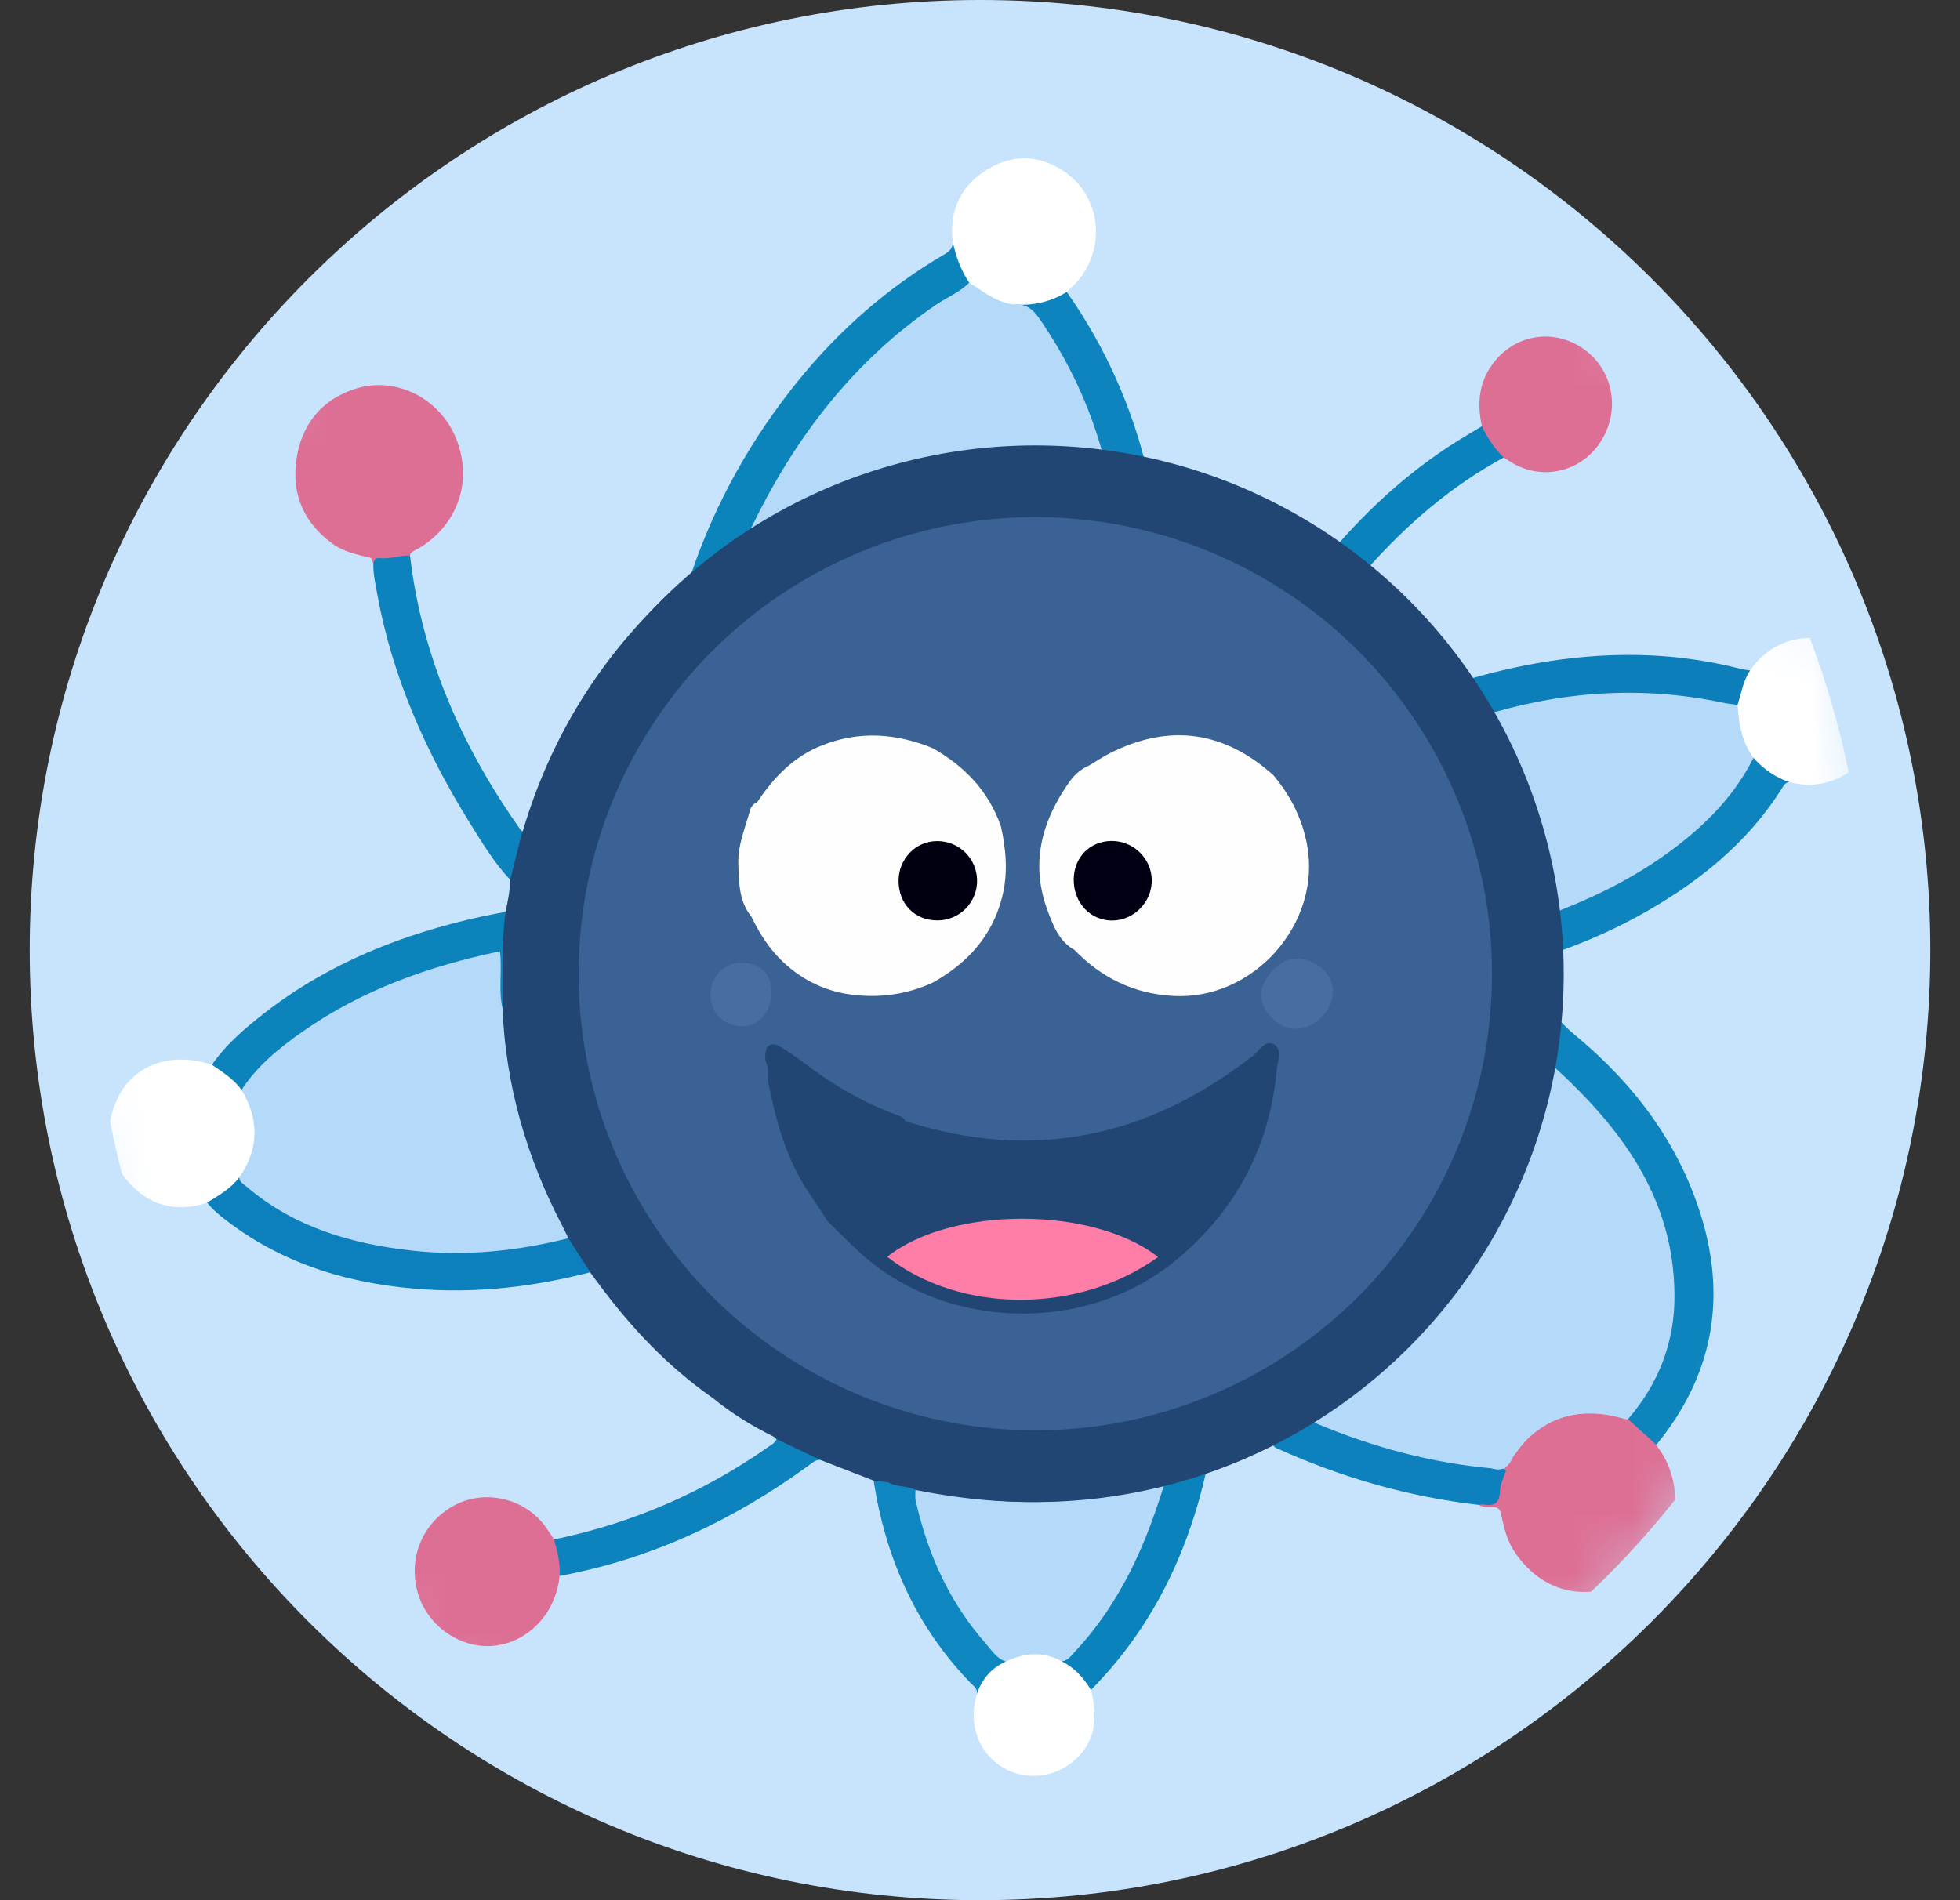 <svg width="33" height="32" viewBox="0 0 33 32" fill="none" xmlns="http://www.w3.org/2000/svg">
<rect x="0" y="0" width="33" height="32" fill="#333333" stroke="none"/>
<path d="M16.327 31.463C24.867 31.463 31.79 24.54 31.79 16C31.79 7.459 24.867 0.536 16.327 0.536C7.787 0.536 0.863 7.459 0.863 16C0.863 24.54 7.787 31.463 16.327 31.463Z" fill="#C8E4FC"/>
<mask id="mask0_2303_30679" style="mask-type:luminance" maskUnits="userSpaceOnUse" x="0" y="0" width="32" height="32">
<path d="M16.327 31.463C24.867 31.463 31.79 24.54 31.79 16C31.79 7.459 24.867 0.536 16.327 0.536C7.787 0.536 0.863 7.459 0.863 16C0.863 24.54 7.787 31.463 16.327 31.463Z" fill="white"/>
</mask>
<g mask="url(#mask0_2303_30679)">
<path d="M21.413 24.321C21.045 24.471 20.678 24.622 20.311 24.772C20.109 24.972 19.83 24.983 19.58 25.067C18.239 25.422 16.888 25.452 15.53 25.18C15.496 25.173 15.464 25.162 15.433 25.149C15.277 25.089 15.097 25.108 14.954 25.006C14.74 24.741 14.737 24.726 14.943 24.474C15.039 24.357 15.057 24.213 15.11 24.081C15.142 24.001 15.142 23.904 15.216 23.842C15.377 23.809 15.527 23.875 15.678 23.909C17.213 24.253 18.724 24.135 20.169 23.544C22.721 22.5 24.29 20.606 24.82 17.893C25.059 16.67 24.943 15.455 24.584 14.263C24.554 14.166 24.503 14.073 24.522 13.965C24.554 13.909 24.61 13.874 24.665 13.854C24.895 13.77 24.991 13.591 25.059 13.371C25.166 13.029 25.197 13.025 25.485 13.219C25.614 13.386 25.657 13.59 25.72 13.782C25.897 14.33 26.009 14.893 26.084 15.464C26.176 15.856 26.062 16.246 26.069 16.638C26.075 16.981 26.177 17.324 26.085 17.67C26.066 17.741 26.06 17.817 26.039 17.888C25.943 18.712 25.702 19.495 25.354 20.244C24.877 21.275 24.221 22.18 23.395 22.959C23.001 23.331 22.577 23.667 22.109 23.944C21.878 24.072 21.677 24.255 21.413 24.321Z" fill="#224674"/>
<path d="M22.932 9.717C22.977 9.781 23.067 9.804 23.09 9.889C22.942 10.109 22.961 10.38 22.866 10.616C22.802 10.775 22.748 10.938 22.541 10.956C22.413 10.93 22.331 10.832 22.237 10.755C21.621 10.251 20.953 9.834 20.204 9.554C19.414 9.251 18.601 9.075 17.752 9.038C16.889 9.001 16.052 9.109 15.223 9.33C15.056 9.375 14.898 9.43 14.782 9.567C14.684 9.538 14.711 9.45 14.697 9.383C14.654 9.171 14.544 9.103 14.333 9.151C14.203 9.18 14.09 9.275 13.946 9.247C13.892 9.123 14.005 9.103 14.069 9.058C14.131 9.015 14.212 9.015 14.278 8.98C14.365 8.936 14.427 8.876 14.383 8.77C14.341 8.672 14.284 8.587 14.153 8.629C14.12 8.639 14.089 8.653 14.056 8.663C13.797 8.743 13.692 8.645 13.739 8.368C13.996 8.202 14.285 8.117 14.573 8.033C15.33 7.814 16.1 7.679 16.891 7.637C17.414 7.609 17.927 7.643 18.442 7.706C18.636 7.747 18.835 7.752 19.028 7.798C19.129 7.822 19.225 7.852 19.312 7.909C20.439 8.161 21.461 8.644 22.401 9.31C22.627 9.381 22.79 9.535 22.932 9.717Z" fill="#224674"/>
<path d="M11.999 23.542C11.241 23.012 10.616 22.349 10.07 21.607C10.026 21.547 9.981 21.487 9.936 21.427C9.727 21.286 9.655 21.045 9.515 20.853C8.908 19.774 8.554 18.614 8.42 17.386C8.404 17.244 8.407 17.1 8.409 16.957C8.407 16.601 8.413 16.245 8.404 15.889C8.4 15.707 8.395 15.518 8.51 15.357C8.552 15.179 8.585 15.001 8.59 14.818C8.579 14.524 8.642 14.25 8.795 13.997L8.802 14.001C8.904 13.998 8.951 14.084 9.011 14.14C9.119 14.242 9.173 14.386 9.352 14.427C9.455 14.451 9.431 14.629 9.493 14.725C9.509 14.921 9.436 15.105 9.412 15.296C9.314 15.954 9.275 16.615 9.347 17.279C9.352 17.327 9.356 17.375 9.35 17.422C9.372 17.982 9.524 18.518 9.654 19.058C9.718 19.38 9.859 19.677 9.965 19.985C9.998 20.081 10.046 20.173 10.111 20.253C10.244 20.418 10.397 20.426 10.542 20.275C10.584 20.231 10.616 20.176 10.675 20.15C10.752 20.137 10.784 20.19 10.814 20.245C11.194 20.939 11.68 21.551 12.235 22.111C12.255 22.136 12.269 22.163 12.273 22.194C12.273 22.262 12.225 22.282 12.172 22.303C11.904 22.409 11.679 22.836 11.739 23.118C11.758 23.211 11.816 23.272 11.883 23.332C11.945 23.387 12.037 23.43 11.999 23.542Z" fill="#224674"/>
<path d="M25.98 17.944C26.11 17.215 26.045 16.479 26.057 15.746C26.059 15.636 25.995 15.535 26.026 15.423C26.074 15.326 26.174 15.307 26.262 15.274C26.941 15.011 27.579 14.673 28.162 14.234C28.647 13.868 29.064 13.44 29.384 12.921C29.419 12.864 29.446 12.799 29.503 12.756C29.556 12.742 29.599 12.767 29.633 12.801C29.761 12.928 29.905 13.028 30.074 13.093C30.107 13.105 30.132 13.13 30.125 13.171C30.072 13.175 30.044 13.208 30.017 13.252C29.409 14.227 28.538 14.906 27.544 15.448C27.123 15.677 26.683 15.866 26.232 16.028C26.125 16.066 26.074 16.113 26.094 16.233C26.11 16.327 26.118 16.428 26.098 16.52C26.005 16.948 26.232 17.193 26.54 17.449C27.515 18.261 28.262 19.249 28.641 20.475C29.073 21.877 28.836 23.163 27.905 24.309C27.89 24.326 27.872 24.334 27.851 24.333C27.675 24.204 27.463 24.114 27.384 23.885C27.538 23.628 27.735 23.399 27.856 23.12C28.291 22.12 28.214 21.134 27.782 20.157C27.427 19.354 26.875 18.698 26.24 18.104C26.164 18.033 26.081 17.976 25.98 17.944Z" fill="#0D84BD"/>
<path d="M9.452 14.695C9.414 14.676 9.378 14.649 9.378 14.606C9.377 14.487 9.356 14.403 9.205 14.445C9.165 14.456 9.112 14.432 9.105 14.392C9.074 14.204 8.89 14.14 8.801 14C9.271 12.413 10.11 11.055 11.329 9.933C11.434 9.837 11.539 9.739 11.644 9.642C11.928 9.334 12.29 9.133 12.638 8.912C12.673 8.893 12.709 8.878 12.751 8.892C12.811 8.931 12.828 8.988 12.809 9.052C12.768 9.194 12.862 9.181 12.945 9.17C13.108 9.147 13.213 9.016 13.248 8.892C13.303 8.696 13.44 8.59 13.571 8.466C13.615 8.424 13.657 8.376 13.727 8.417C13.787 8.754 13.982 8.643 14.177 8.557C14.338 8.486 14.369 8.641 14.429 8.726C14.494 8.819 14.488 8.908 14.383 8.988C14.244 9.092 14.031 9.053 13.933 9.229C13.888 9.305 13.809 9.327 13.733 9.355C13.199 9.473 12.796 9.805 12.413 10.168C12.197 10.418 11.918 10.596 11.686 10.83C10.723 11.801 10.044 12.94 9.641 14.246C9.593 14.401 9.542 14.556 9.452 14.695Z" fill="#224674"/>
<path d="M27.411 23.899C27.564 24.037 27.716 24.176 27.868 24.314C28.154 24.67 28.246 25.078 28.187 25.523C28.105 26.143 27.641 26.62 27.021 26.768C26.358 26.927 25.806 26.618 25.482 26.106C25.371 25.931 25.324 25.73 25.279 25.531C25.264 25.469 25.261 25.409 25.189 25.386C25.093 25.368 24.989 25.4 24.898 25.343C24.928 25.298 24.976 25.287 25.024 25.285C25.134 25.279 25.173 25.212 25.192 25.113C25.217 24.986 25.243 24.858 25.318 24.747C25.51 24.492 25.671 24.216 25.953 24.035C26.296 23.815 26.663 23.77 27.052 23.819C27.153 23.831 27.254 23.852 27.355 23.87C27.376 23.875 27.395 23.884 27.411 23.899Z" fill="#DD6F94"/>
<path d="M6.285 9.484C6.273 9.454 6.26 9.425 6.248 9.396C6.018 9.341 5.788 9.296 5.588 9.149C5.116 8.8 4.913 8.33 4.988 7.76C5.067 7.151 5.419 6.719 6.003 6.541C6.66 6.34 7.404 6.696 7.682 7.391C7.956 8.079 7.725 8.796 7.104 9.202C7.041 9.243 6.968 9.266 6.913 9.319C6.911 9.331 6.908 9.343 6.902 9.355C6.715 9.488 6.489 9.432 6.285 9.484Z" fill="#DD6F94"/>
<path d="M16.038 4.054C15.981 3.515 16.195 3.102 16.655 2.835C17.067 2.596 17.498 2.614 17.899 2.875C18.559 3.306 18.641 4.235 18.079 4.803C18.041 4.841 18 4.878 17.961 4.916C17.807 5.106 17.596 5.168 17.363 5.177C17.281 5.18 17.199 5.178 17.117 5.178C16.784 5.162 16.525 4.995 16.292 4.773C16.109 4.568 16.022 4.329 16.038 4.054Z" fill="white"/>
<path d="M3.489 20.253C2.948 20.429 2.485 20.297 2.128 19.864C1.788 19.45 1.75 18.98 1.978 18.5C2.253 17.924 2.882 17.705 3.568 17.932C3.821 17.98 3.977 18.158 4.122 18.349C4.422 18.855 4.42 19.352 4.084 19.84C3.918 20.024 3.759 20.219 3.489 20.253Z" fill="white"/>
<path d="M9.422 26.539C9.363 27.159 8.904 27.65 8.326 27.715C7.778 27.776 7.22 27.405 7.046 26.863C6.856 26.27 7.1 25.652 7.64 25.356C8.148 25.077 8.812 25.221 9.168 25.688C9.225 25.764 9.275 25.846 9.328 25.925C9.486 26.11 9.519 26.315 9.422 26.539Z" fill="#DD6F94"/>
<path d="M16.039 4.054C16.087 4.307 16.175 4.544 16.318 4.76C16.321 4.873 16.224 4.904 16.152 4.946C14.69 5.814 13.66 7.074 12.872 8.554C12.802 8.686 12.734 8.819 12.659 8.949C12.321 9.18 11.983 9.411 11.645 9.642C12.048 8.458 12.652 7.384 13.438 6.413C14.133 5.555 14.953 4.836 15.909 4.278C16.006 4.222 16.05 4.16 16.039 4.054Z" fill="#0B84BB"/>
<path d="M30.126 13.171C29.887 13.09 29.69 12.949 29.523 12.763C29.426 12.749 29.397 12.668 29.363 12.597C29.252 12.369 29.192 12.129 29.213 11.873C29.272 11.667 29.255 11.428 29.468 11.29C29.817 10.773 30.463 10.597 31.001 10.873C31.541 11.152 31.802 11.804 31.603 12.38C31.399 12.968 30.799 13.316 30.206 13.188C30.179 13.182 30.152 13.176 30.126 13.171Z" fill="white"/>
<path d="M3.488 20.252C3.683 20.131 3.884 20.018 4.026 19.83C4.272 19.977 4.474 20.186 4.726 20.327C5.432 20.721 6.191 20.919 6.989 21.006C7.78 21.091 8.557 21.013 9.329 20.843C9.409 20.826 9.491 20.804 9.569 20.851C9.691 21.043 9.814 21.234 9.936 21.426C9.037 21.658 8.124 21.772 7.196 21.717C5.965 21.643 4.814 21.321 3.817 20.558C3.698 20.467 3.582 20.372 3.488 20.252Z" fill="#0C80BC"/>
<path d="M6.286 9.484C6.299 9.434 6.323 9.391 6.381 9.398C6.558 9.42 6.727 9.349 6.903 9.355C7.103 11.063 7.78 12.58 8.763 13.973C8.77 13.983 8.784 13.989 8.795 13.996C8.727 14.27 8.658 14.543 8.59 14.817C8.323 14.531 8.12 14.197 7.915 13.867C7.173 12.672 6.607 11.405 6.353 10.012C6.322 9.837 6.281 9.663 6.286 9.484Z" fill="#0D83BD"/>
<path d="M4.066 18.354C3.936 18.172 3.748 18.056 3.568 17.931C3.812 17.579 4.137 17.306 4.47 17.047C5.544 16.215 6.774 15.731 8.089 15.439C8.229 15.408 8.37 15.384 8.51 15.356C8.443 15.898 8.472 16.443 8.461 16.986C8.356 16.966 8.378 16.878 8.375 16.812C8.367 16.635 8.369 16.457 8.374 16.28C8.377 16.147 8.339 16.091 8.194 16.125C6.935 16.417 5.755 16.88 4.745 17.709C4.555 17.864 4.391 18.05 4.22 18.226C4.174 18.274 4.142 18.341 4.066 18.354Z" fill="#0C83BB"/>
<path d="M24.95 7.178C24.861 6.77 24.904 6.39 25.185 6.061C25.573 5.606 26.217 5.538 26.695 5.9C27.178 6.266 27.283 6.943 26.937 7.458C26.605 7.952 25.962 8.097 25.454 7.791C25.408 7.763 25.362 7.734 25.316 7.705C25.088 7.602 24.979 7.418 24.95 7.178Z" fill="#DD6F94"/>
<path d="M18.368 28.458C18.515 29.035 18.389 29.447 17.979 29.73C17.629 29.971 17.147 29.965 16.806 29.713C16.448 29.451 16.306 28.987 16.445 28.54C16.454 28.21 16.677 28.049 16.939 27.921C17.249 27.789 17.559 27.737 17.87 27.919C18.091 28.048 18.319 28.17 18.368 28.458Z" fill="white"/>
<path d="M29.467 11.291C29.345 11.466 29.32 11.676 29.254 11.871C29.153 11.948 29.043 11.913 28.939 11.888C28.506 11.786 28.063 11.728 27.622 11.727C26.864 11.725 26.11 11.796 25.374 11.998C25.236 12.036 25.1 12.084 24.956 12.093C24.716 11.963 24.59 11.755 24.539 11.494C25.578 11.176 26.637 10.994 27.728 11.035C28.263 11.055 28.789 11.131 29.307 11.264C29.359 11.277 29.414 11.283 29.467 11.291Z" fill="#0C7EB9"/>
<path d="M9.422 26.54C9.436 26.328 9.383 26.126 9.328 25.925C10.641 25.653 11.847 25.132 12.944 24.361C12.993 24.327 13.051 24.298 13.073 24.235C13.12 24.203 13.169 24.218 13.207 24.243C13.402 24.368 13.655 24.39 13.81 24.585C13.727 24.583 13.674 24.637 13.613 24.681C12.349 25.601 10.967 26.254 9.422 26.54Z" fill="#0D83BD"/>
<path d="M18.368 28.459C18.247 28.257 18.093 28.087 17.879 27.978C18.111 27.71 18.361 27.458 18.559 27.161C18.953 26.57 19.249 25.934 19.461 25.258C19.488 25.169 19.499 25.066 19.598 25.016C19.835 24.934 20.073 24.853 20.311 24.771C19.995 26.176 19.389 27.427 18.368 28.459Z" fill="#0A82BB"/>
<path d="M25.355 24.767C25.319 24.882 25.258 24.996 25.254 25.112C25.247 25.31 25.161 25.371 24.979 25.337C24.954 25.332 24.926 25.34 24.899 25.343C23.71 25.207 22.575 24.879 21.487 24.385C21.458 24.372 21.437 24.342 21.412 24.32C21.634 24.182 21.856 24.045 22.078 23.907C22.141 23.909 22.199 23.924 22.257 23.948C23.172 24.329 24.125 24.564 25.108 24.679C25.188 24.716 25.291 24.686 25.355 24.767Z" fill="#0D81BD"/>
<path d="M16.934 27.981C16.685 28.093 16.526 28.283 16.444 28.541C16.471 28.441 16.394 28.396 16.339 28.339C15.416 27.385 14.909 26.233 14.709 24.933C14.805 24.84 14.879 24.927 14.959 24.963C15.098 25.048 15.271 25.014 15.412 25.091C15.443 25.121 15.457 25.159 15.465 25.2C15.677 26.243 16.123 27.163 16.895 27.911C16.915 27.93 16.928 27.953 16.934 27.981Z" fill="#0E86BF"/>
<path d="M22.521 10.916C22.698 10.924 22.771 10.769 22.793 10.66C22.836 10.449 22.96 10.256 22.935 10.029C22.924 9.925 22.991 9.884 23.09 9.889C23.518 10.322 23.988 10.716 24.33 11.228C24.372 11.29 24.412 11.352 24.453 11.414C24.401 11.537 24.39 11.676 24.343 11.792C24.226 12.077 23.997 12.25 23.686 12.3C23.561 12.241 23.511 12.113 23.427 12.017C23.202 11.69 22.929 11.407 22.648 11.131C22.588 11.073 22.499 11.025 22.521 10.916Z" fill="#224674"/>
<path d="M14.96 24.964C14.877 24.954 14.794 24.944 14.71 24.934C14.41 24.818 14.11 24.702 13.81 24.585C13.565 24.468 13.319 24.352 13.074 24.235C13.059 24.222 13.044 24.209 13.029 24.196C12.877 24.029 12.865 23.906 13.042 23.817C13.319 23.676 13.456 23.434 13.602 23.189C13.681 23.152 13.75 23.191 13.816 23.225C14.217 23.434 14.629 23.618 15.059 23.76C15.118 23.779 15.177 23.8 15.208 23.861C15.185 24.082 15.16 24.327 15.002 24.476C14.815 24.652 14.827 24.788 14.96 24.964Z" fill="#224674"/>
<path d="M23.675 12.271C23.922 12.203 24.12 12.066 24.266 11.856C24.296 11.814 24.336 11.744 24.321 11.71C24.25 11.552 24.352 11.486 24.454 11.414C24.483 11.441 24.511 11.467 24.54 11.493C24.663 11.685 24.787 11.877 24.91 12.069C25.01 12.107 25.031 12.208 25.081 12.286C25.224 12.508 25.312 12.757 25.416 12.998C25.444 13.065 25.476 13.136 25.443 13.213C25.38 13.266 25.365 13.188 25.33 13.169C25.229 13.113 25.174 13.118 25.149 13.253C25.122 13.399 25.088 13.554 25.012 13.677C24.911 13.843 24.713 13.89 24.538 13.955C24.436 13.892 24.42 13.777 24.379 13.679C24.213 13.283 24.015 12.905 23.782 12.545C23.73 12.463 23.648 12.386 23.675 12.271Z" fill="#224674"/>
<path d="M13.607 23.199C13.544 23.448 13.427 23.657 13.188 23.78C12.932 23.912 12.919 23.947 13.029 24.196C12.663 24.014 12.316 23.802 11.999 23.541C11.982 23.47 11.926 23.428 11.874 23.387C11.667 23.224 11.614 23.043 11.711 22.802C11.754 22.695 11.795 22.587 11.85 22.487C11.922 22.356 12.001 22.225 12.189 22.25C12.228 22.255 12.242 22.215 12.248 22.179C12.331 22.141 12.375 22.207 12.419 22.252C12.707 22.543 13.043 22.768 13.388 22.984C13.474 23.038 13.594 23.068 13.607 23.199Z" fill="#224674"/>
<path d="M24.951 7.178C25.044 7.374 25.16 7.553 25.317 7.705C24.432 8.184 23.685 8.833 23.02 9.581C22.984 9.62 22.962 9.671 22.933 9.717C22.756 9.581 22.579 9.445 22.402 9.309C23.067 8.528 23.819 7.849 24.706 7.325C24.788 7.277 24.869 7.227 24.951 7.178Z" fill="#0A82BB"/>
<path d="M17.09 5.13C17.402 5.147 17.694 5.082 17.961 4.916C18.6 5.828 19.05 6.826 19.311 7.909C19.029 7.86 18.746 7.812 18.464 7.763C18.5 7.678 18.501 7.596 18.473 7.505C18.238 6.75 17.914 6.04 17.449 5.397C17.383 5.305 17.312 5.229 17.193 5.211C17.147 5.204 17.097 5.191 17.09 5.13Z" fill="#0E84BE"/>
<path d="M13.59 23.168C13.117 22.854 12.64 22.546 12.23 22.148C12.217 22.133 12.204 22.118 12.19 22.103C12.121 21.785 12.145 21.736 12.45 21.644C12.574 21.607 12.67 21.537 12.749 21.441C12.818 21.356 12.891 21.274 12.982 21.213C13.216 21.054 13.407 20.873 13.509 20.589C13.596 20.348 13.711 20.346 13.956 20.514C14.111 20.649 14.258 20.792 14.408 20.932C15.201 21.672 16.148 22.049 17.222 22.038C19.278 22.018 20.741 20.605 21.259 18.877C21.36 18.541 21.412 18.196 21.437 17.847C21.442 17.773 21.471 17.684 21.389 17.643C21.309 17.604 21.249 17.676 21.193 17.724C20.265 18.506 19.202 18.996 18.002 19.176C17.144 19.305 16.297 19.23 15.466 18.985C15.381 18.96 15.294 18.938 15.226 18.875C15.15 18.652 15.187 18.535 15.402 18.481C16.074 18.311 16.597 17.902 17.117 17.472C17.361 17.27 17.597 17.043 17.9 16.919C18.045 16.86 18.078 16.731 18.121 16.596C18.17 16.443 18.142 16.344 18.017 16.24C17.897 16.14 17.925 16.055 18.078 15.961C18.175 15.971 18.231 16.045 18.296 16.105C19.084 16.828 20.347 16.865 21.165 16.211C21.806 15.699 22.115 14.788 21.882 13.98C21.808 13.722 21.712 13.476 21.533 13.268C21.476 13.2 21.424 13.127 21.406 13.036C21.401 13.017 21.402 12.995 21.395 12.976C21.265 12.627 21.298 12.579 21.681 12.6C21.828 12.607 21.968 12.59 22.096 12.521C22.276 12.424 22.461 12.342 22.653 12.269C22.817 12.206 22.908 12.036 23.074 11.956C23.212 11.89 23.323 11.86 23.45 11.954C23.519 12.049 23.588 12.144 23.658 12.24C24 12.773 24.317 13.319 24.521 13.924C24.743 14.535 24.873 15.165 24.937 15.812C24.965 16.092 24.968 16.37 24.971 16.65C24.98 17.625 24.776 18.559 24.401 19.454C23.732 21.051 22.623 22.262 21.124 23.124C20.266 23.617 19.341 23.893 18.367 24.037C17.291 24.196 16.236 24.106 15.191 23.829C14.711 23.691 14.256 23.494 13.814 23.263C13.743 23.226 13.665 23.199 13.59 23.168Z" fill="#3B6294"/>
<path d="M25.109 24.727C24.098 24.635 23.13 24.375 22.195 23.985C22.151 23.966 22.105 23.951 22.078 23.907C24.103 22.578 25.395 20.74 25.913 18.367C25.943 18.228 25.958 18.085 25.98 17.943C26.013 17.916 26.015 17.83 26.095 17.902C27.263 18.956 28.186 20.143 28.193 21.817C28.197 22.607 27.925 23.3 27.412 23.898C27.398 23.899 27.385 23.9 27.371 23.901C26.839 23.742 26.329 23.752 25.866 24.107C25.703 24.232 25.551 24.374 25.463 24.56C25.384 24.727 25.278 24.78 25.109 24.727Z" fill="#B4D9F9"/>
<path d="M25.443 13.213C25.306 12.813 25.103 12.443 24.91 12.069C26.258 11.642 27.624 11.541 29.012 11.834C29.092 11.851 29.174 11.858 29.255 11.87C29.273 12.19 29.329 12.497 29.523 12.764C29.168 13.468 28.615 13.99 27.979 14.435C27.376 14.858 26.714 15.167 26.026 15.423C25.919 14.74 25.78 14.065 25.532 13.417C25.505 13.348 25.473 13.281 25.443 13.213Z" fill="#B4D9F9"/>
<path d="M16.934 27.981C16.775 27.927 16.692 27.786 16.591 27.671C15.981 26.979 15.618 26.165 15.417 25.273C15.404 25.215 15.414 25.152 15.413 25.091C16.226 25.253 17.045 25.331 17.876 25.278C18.458 25.24 19.027 25.128 19.597 25.015C19.417 25.597 19.204 26.165 18.905 26.698C18.677 27.107 18.41 27.485 18.089 27.825C18.03 27.888 17.978 27.968 17.878 27.977C17.563 27.802 17.248 27.833 16.934 27.981Z" fill="#B4D9F9"/>
<path d="M14.757 9.561C14.79 9.417 14.894 9.361 15.026 9.323C15.689 9.133 16.36 9.011 17.052 8.978C18.088 8.928 19.085 9.082 20.057 9.433C20.127 9.458 20.194 9.492 20.263 9.522C20.31 9.644 20.208 9.658 20.137 9.681C20.034 9.715 19.926 9.74 19.82 9.762C19.076 9.916 18.504 10.383 17.922 10.82C17.61 11.055 17.256 11.228 16.969 11.494C16.751 11.696 16.491 11.833 16.245 11.992C16.09 12.093 15.921 12.168 15.728 12.168C15.661 12.168 15.578 12.176 15.547 12.243C15.509 12.321 15.609 12.332 15.641 12.378C15.693 12.451 15.751 12.52 15.691 12.616C15.611 12.647 15.544 12.602 15.475 12.58C14.692 12.325 13.968 12.426 13.31 12.935C13.151 13.058 13.04 13.223 12.916 13.377C12.87 13.435 12.835 13.503 12.768 13.543C12.745 13.559 12.705 13.561 12.698 13.583C12.616 13.831 12.449 14.055 12.443 14.32C12.437 14.574 12.414 14.636 12.161 14.714C12.107 14.731 12.047 14.744 12.018 14.79C11.877 15.014 11.637 15.164 11.543 15.423C11.532 15.456 11.52 15.497 11.491 15.509C11.31 15.58 11.221 15.755 11.076 15.86C10.915 15.976 10.744 16.076 10.618 16.235C10.568 16.299 10.489 16.301 10.411 16.305C10.099 16.322 10.011 16.423 10.001 16.728C9.996 16.864 10.06 17.017 9.929 17.133C9.904 17.129 9.887 17.116 9.876 17.094C9.81 16.833 9.834 16.567 9.849 16.306C9.869 15.962 9.89 15.616 9.971 15.279C10.245 13.833 10.862 12.562 11.87 11.479C12.45 10.856 13.108 10.345 13.868 9.965C13.948 9.925 14.029 9.888 14.114 9.861C14.341 9.788 14.571 9.72 14.757 9.561Z" fill="#3B6294"/>
<path d="M15.702 12.598C15.653 12.497 15.637 12.378 15.494 12.343C15.398 12.32 15.408 12.242 15.479 12.192C15.534 12.155 15.604 12.115 15.665 12.116C16.108 12.128 16.409 11.828 16.734 11.61C16.979 11.445 17.204 11.24 17.455 11.078C17.974 10.741 18.445 10.337 18.983 10.024C19.327 9.824 19.704 9.748 20.075 9.644C20.154 9.622 20.241 9.625 20.263 9.521C21.11 9.836 21.84 10.336 22.522 10.916C22.837 11.273 23.207 11.581 23.467 11.985C23.2 11.949 22.995 12.049 22.843 12.268C22.824 12.295 22.796 12.324 22.767 12.331C22.498 12.39 22.271 12.546 22.023 12.652C21.862 12.721 21.702 12.671 21.542 12.681C21.363 12.692 21.34 12.729 21.413 12.891C21.435 12.94 21.545 12.983 21.441 13.055C21.326 13.057 21.254 12.976 21.177 12.913C20.404 12.288 19.34 12.311 18.519 12.848C18.468 12.882 18.419 12.919 18.357 12.934C18.1 12.988 17.933 13.165 17.785 13.362C17.637 13.559 17.428 13.655 17.201 13.696C17.092 13.716 17.025 13.738 16.993 13.846C16.972 13.916 16.95 14.003 16.841 13.94C16.79 13.9 16.77 13.842 16.746 13.786C16.565 13.351 16.267 13.017 15.874 12.762C15.807 12.719 15.726 12.687 15.702 12.598Z" fill="#3B6294"/>
<path d="M14.756 9.56C14.706 9.685 14.607 9.75 14.486 9.794C12.431 10.542 11.149 12.045 10.365 14.029C10.211 14.418 10.119 14.825 10.025 15.23C9.994 15.295 9.953 15.35 9.873 15.341C9.756 15.328 9.646 15.351 9.533 15.38C9.449 15.401 9.368 15.388 9.369 15.269C9.397 15.078 9.425 14.887 9.452 14.696C9.506 14.372 9.635 14.07 9.748 13.767C10.271 12.376 11.085 11.188 12.258 10.26C12.3 10.226 12.336 10.184 12.375 10.146C12.787 9.802 13.218 9.49 13.732 9.316C13.799 9.287 13.866 9.258 13.933 9.229C14.047 9.189 14.161 9.145 14.277 9.108C14.609 9.003 14.773 9.13 14.759 9.479C14.758 9.506 14.757 9.533 14.756 9.56Z" fill="#224674"/>
<path d="M17.091 5.129C17.344 5.111 17.452 5.292 17.57 5.469C18.007 6.122 18.335 6.825 18.55 7.582C18.576 7.672 18.612 7.758 18.465 7.762C16.863 7.56 15.315 7.769 13.818 8.37C13.787 8.383 13.758 8.401 13.728 8.417C13.685 8.436 13.642 8.455 13.599 8.473C13.331 8.651 13.063 8.832 12.742 8.906C12.715 8.921 12.687 8.935 12.66 8.95C12.626 8.918 12.649 8.887 12.664 8.857C13.39 7.362 14.372 6.079 15.76 5.132C15.944 5.005 16.159 4.923 16.318 4.76C16.562 4.912 16.787 5.104 17.091 5.129Z" fill="#B4D9F9"/>
<path d="M4.067 18.354C4.332 17.946 4.705 17.646 5.097 17.371C6.097 16.67 7.222 16.27 8.418 16.02C8.457 16.349 8.389 16.672 8.461 16.986C8.515 18.293 8.873 19.515 9.48 20.668C9.511 20.729 9.54 20.791 9.57 20.852C8.71 21.069 7.837 21.159 6.953 21.062C5.926 20.95 4.959 20.673 4.152 19.984C4.101 19.941 4.034 19.91 4.027 19.831C4.365 19.347 4.365 18.855 4.067 18.354Z" fill="#B4D9F9"/>
<path d="M13.938 20.572C13.715 20.436 13.622 20.434 13.559 20.658C13.478 20.951 13.277 21.105 13.058 21.265C12.96 21.336 12.872 21.417 12.797 21.517C12.721 21.619 12.625 21.702 12.484 21.726C12.316 21.755 12.154 21.804 12.24 22.041C12.249 22.065 12.218 22.103 12.206 22.134C11.725 21.706 11.345 21.194 10.997 20.657C10.89 20.493 10.793 20.323 10.692 20.156C10.494 19.89 10.389 19.585 10.312 19.268C10.388 19.129 10.604 18.996 10.743 19.035C10.93 19.087 11.055 19.006 11.147 18.872C11.285 18.673 11.47 18.533 11.648 18.376C11.856 18.191 12.091 18.011 12.233 17.76C12.37 17.518 12.584 17.364 12.806 17.216C12.862 17.178 12.925 17.151 12.98 17.11C13.315 16.858 13.31 16.468 12.968 16.219C12.846 16.13 12.701 16.081 12.575 15.998C12.434 15.905 12.44 15.772 12.48 15.634C12.508 15.536 12.499 15.4 12.666 15.424C12.792 15.568 12.856 15.752 12.976 15.902C13.401 16.441 13.942 16.716 14.637 16.7C14.947 16.693 15.248 16.67 15.538 16.553C15.594 16.53 15.654 16.51 15.716 16.537C15.8 16.697 15.777 16.784 15.6 16.843C15.264 16.955 14.944 17.112 14.602 17.206C14.218 17.289 13.855 17.442 13.48 17.554C13.427 17.578 13.378 17.608 13.332 17.644C13.262 17.696 13.188 17.684 13.112 17.66C13.047 17.642 12.986 17.638 12.941 17.702C12.903 17.768 12.928 17.846 12.9 17.914C12.892 17.932 12.885 17.95 12.884 17.97C12.898 17.957 12.9 17.931 12.927 17.932C12.988 17.959 12.992 18.015 12.996 18.07C13.064 18.909 13.358 19.661 13.856 20.337C13.906 20.404 13.989 20.467 13.938 20.572Z" fill="#3B6294"/>
<circle cx="17.431" cy="16.398" r="8.293" fill="#3B6294" stroke="#224674" stroke-width="1.208"/>
<path d="M13.939 20.571C13.835 20.413 13.733 20.255 13.627 20.099C13.24 19.53 13.064 18.882 12.934 18.22C12.916 18.13 12.949 18.026 12.913 17.93C12.867 17.839 12.881 17.747 12.906 17.654C12.96 17.571 13.033 17.576 13.111 17.613C13.252 17.69 13.379 17.788 13.511 17.88C14 18.253 14.521 18.569 15.104 18.776C15.163 18.797 15.216 18.825 15.249 18.881C17.395 19.569 19.333 19.155 21.092 17.782C21.199 17.698 21.296 17.51 21.441 17.583C21.596 17.662 21.512 17.855 21.499 17.998C21.381 19.303 20.816 20.376 19.811 21.213C18.296 22.476 15.909 22.415 14.461 21.079C14.282 20.915 14.113 20.741 13.939 20.571Z" fill="#224674"/>
<path d="M18.339 12.89C18.458 12.82 18.573 12.742 18.696 12.68C19.695 12.18 20.61 12.312 21.44 13.055C21.729 13.401 21.927 13.786 22.009 14.238C22.247 15.562 21.1 16.848 19.753 16.772C19.088 16.735 18.546 16.467 18.09 15.997C17.831 15.853 17.734 15.59 17.64 15.34C17.342 14.546 17.536 13.826 18.01 13.16C18.093 13.043 18.203 12.949 18.339 12.89Z" fill="#FEFEFE"/>
<path d="M22.44 16.692C22.438 17.034 22.131 17.333 21.791 17.325C21.525 17.318 21.232 17.024 21.23 16.761C21.229 16.488 21.563 16.134 21.817 16.141C22.162 16.15 22.442 16.397 22.44 16.692Z" fill="#486EA0"/>
<path d="M16.852 13.914C16.94 14.31 16.974 14.705 16.873 15.105C16.706 15.769 16.284 16.224 15.7 16.55C15.273 16.746 14.82 16.808 14.361 16.753C14.004 16.71 13.678 16.587 13.373 16.359C13.038 16.108 12.823 15.796 12.65 15.435C12.442 15.178 12.443 14.874 12.431 14.565C12.417 14.242 12.543 13.956 12.624 13.658C12.643 13.589 12.682 13.535 12.751 13.507C13.028 13.088 13.364 12.74 13.843 12.551C14.47 12.304 15.087 12.348 15.7 12.598C16.24 12.9 16.643 13.322 16.852 13.914Z" fill="#FEFEFE"/>
<path d="M19.498 21.169C18.157 22.132 16.167 22.126 14.938 21.165C16.014 20.31 18.4 20.308 19.498 21.169Z" fill="#FE7EA8"/>
<path d="M18.715 14.162C19.081 14.159 19.386 14.455 19.392 14.818C19.398 15.19 19.089 15.504 18.72 15.502C18.356 15.499 18.079 15.204 18.078 14.818C18.077 14.442 18.346 14.165 18.715 14.162Z" fill="#000012"/>
<path d="M15.129 14.839C15.126 14.466 15.415 14.165 15.778 14.164C16.146 14.163 16.444 14.454 16.451 14.82C16.457 15.195 16.159 15.499 15.784 15.5C15.404 15.501 15.132 15.226 15.129 14.839Z" fill="#000010"/>
<path d="M12.477 16.216C12.808 16.216 12.991 16.395 12.989 16.715C12.986 17.038 12.774 17.283 12.495 17.283C12.193 17.283 11.963 17.056 11.961 16.756C11.959 16.456 12.188 16.215 12.477 16.216Z" fill="#486EA0"/>
</g>
<path d="M16.5 32C7.678 32 0.5 24.822 0.5 16C0.5 7.178 7.678 0 16.5 0C25.323 0 32.5 7.178 32.5 16C32.5 24.822 25.323 32 16.5 32ZM16.5 1.073C8.269 1.073 1.573 7.769 1.573 16C1.573 24.231 8.27 30.927 16.5 30.927C24.731 30.927 31.427 24.231 31.427 16C31.427 7.769 24.731 1.073 16.5 1.073Z" fill="#C8E4FC"/>
</svg>
